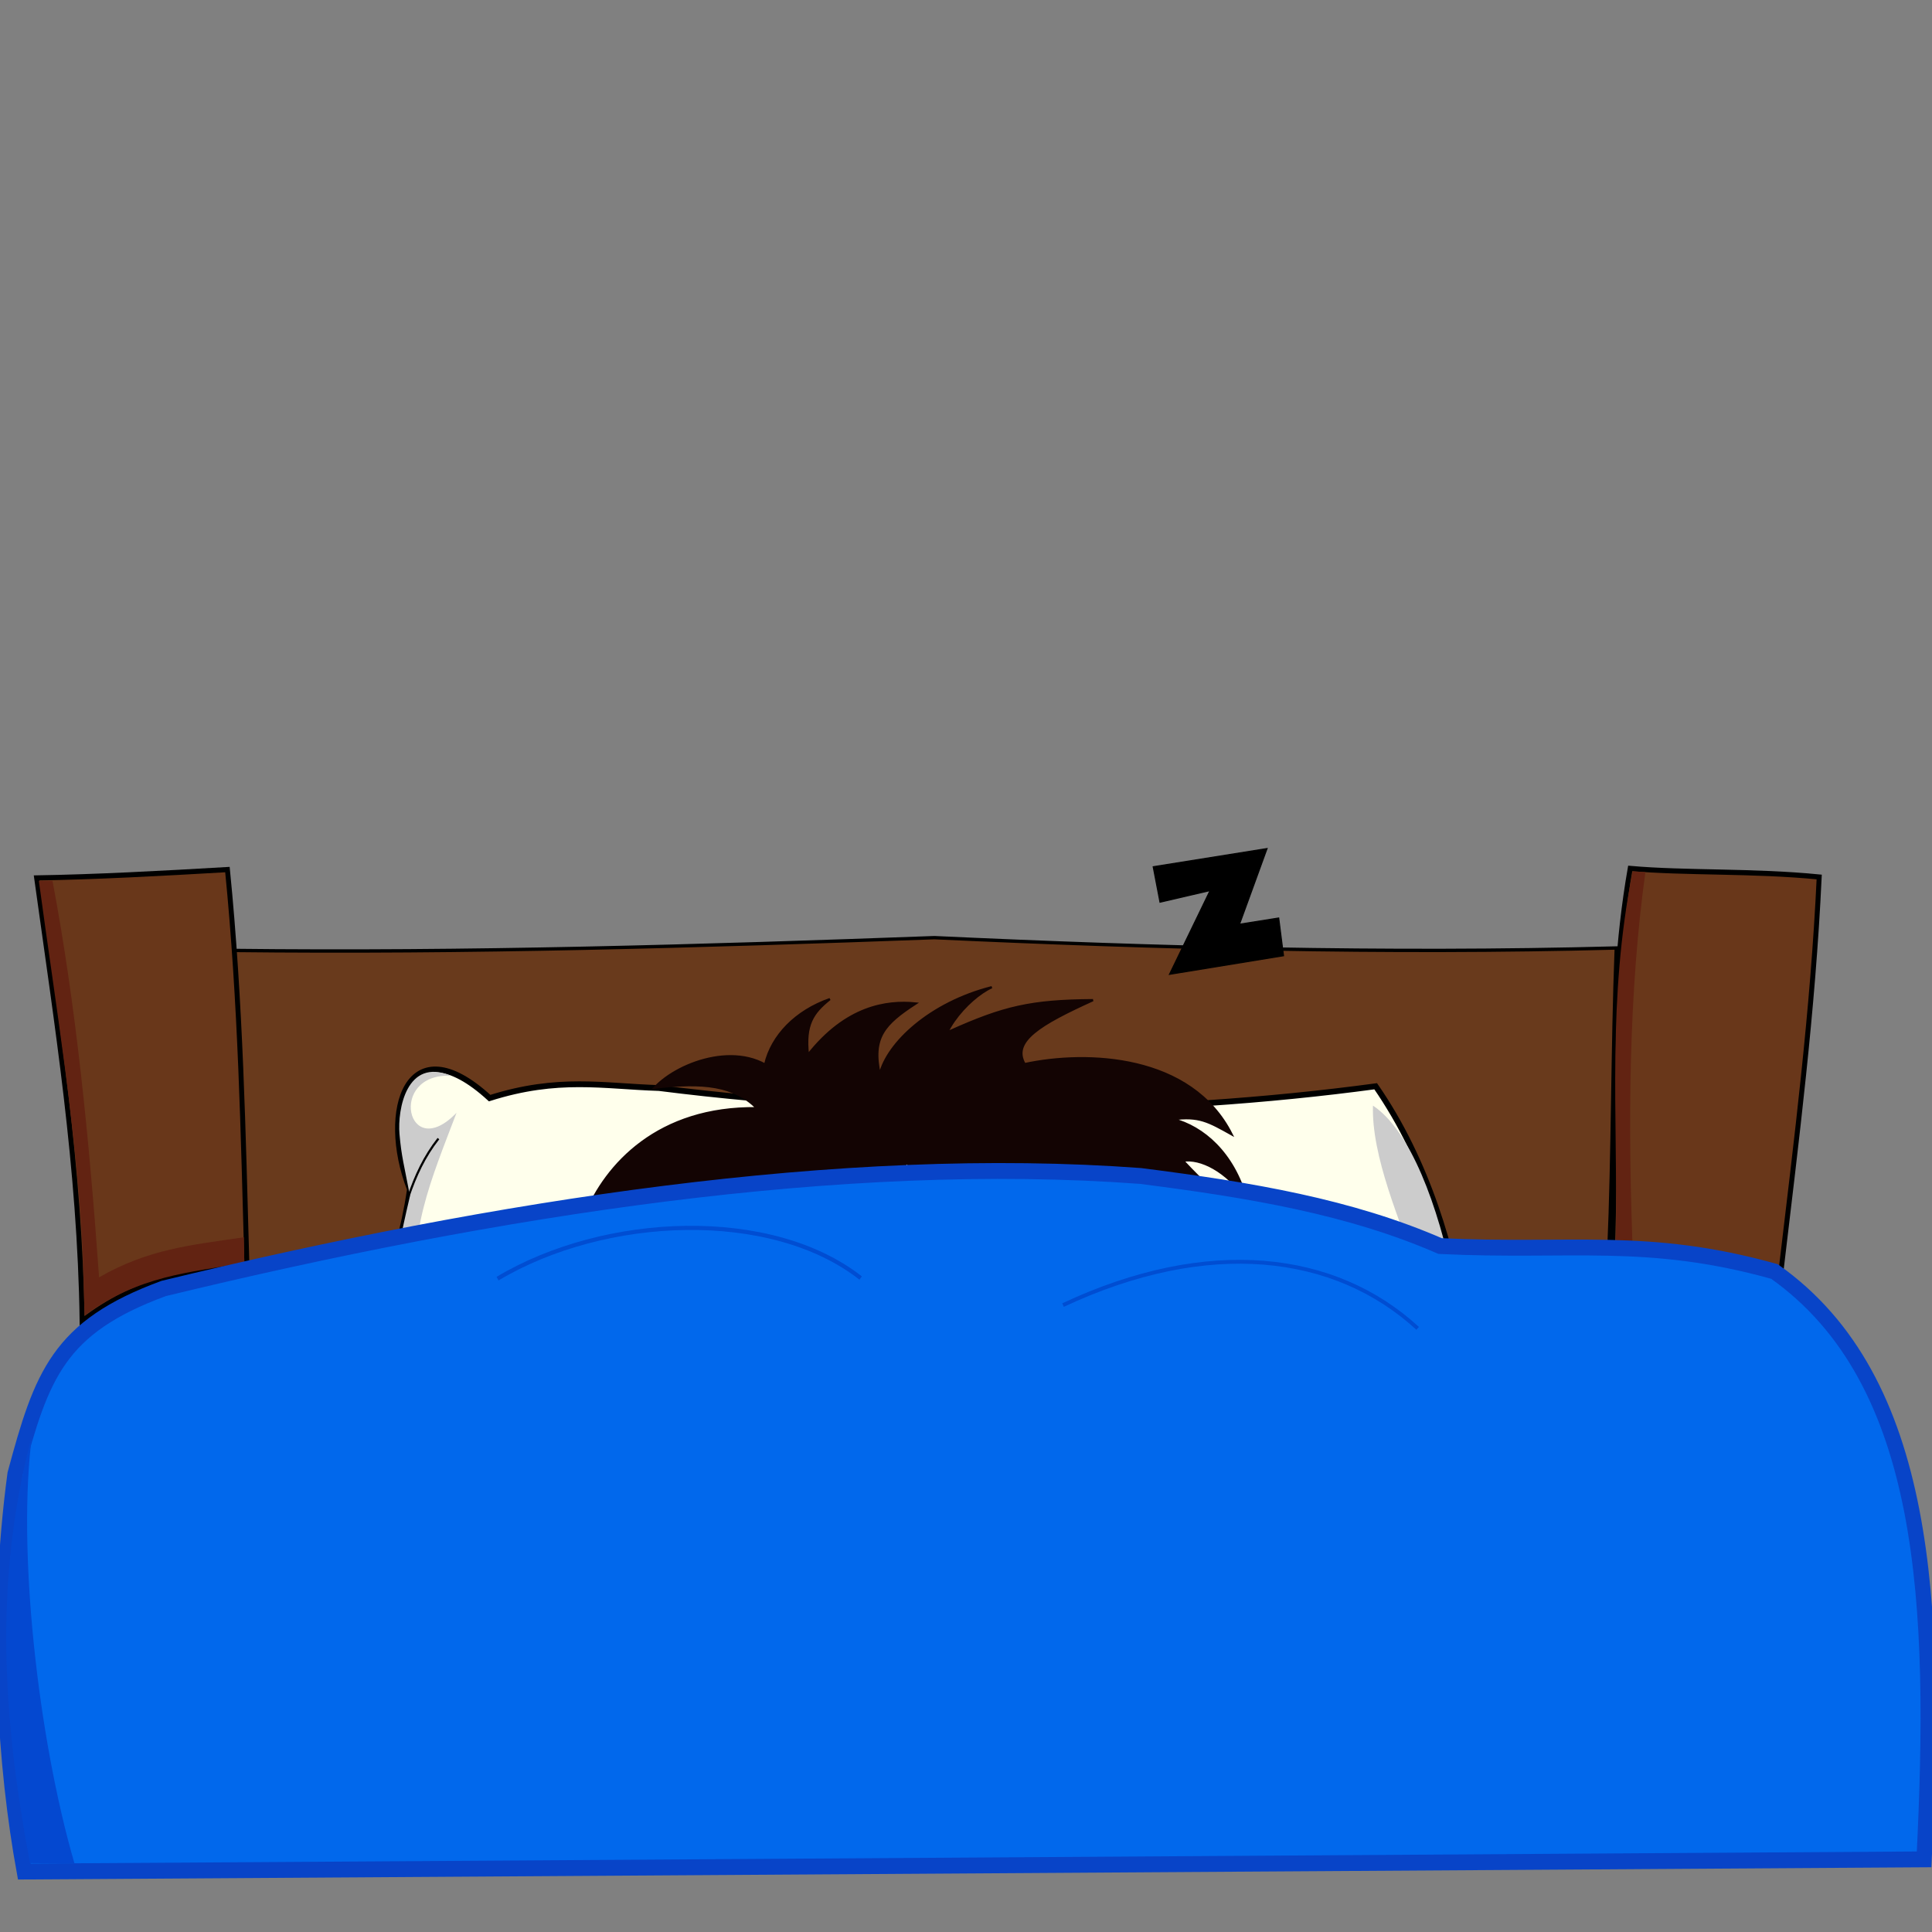 <?xml version="1.0" encoding="UTF-8" standalone="no"?>
<!-- Created with Inkscape (http://www.inkscape.org/) -->

<svg
   width="800px"
   height="800px"
   viewBox="0 0 800 800"
   version="1.1"
   id="SVGRoot"
   sodipodi:docname="5.svg"
   inkscape:version="1.1.2 (0a00cf5339, 2022-02-04)"
   xmlns:inkscape="http://www.inkscape.org/namespaces/inkscape"
   xmlns:sodipodi="http://sodipodi.sourceforge.net/DTD/sodipodi-0.dtd"
   xmlns="http://www.w3.org/2000/svg"
   xmlns:svg="http://www.w3.org/2000/svg">
  <rect x="0" y="0" width="800" height="800" fill="#808080" stroke="none"/>
  <sodipodi:namedview
     id="namedview1227"
     pagecolor="#505050"
     bordercolor="#eeeeee"
     borderopacity="1"
     inkscape:pageshadow="0"
     inkscape:pageopacity="0"
     inkscape:pagecheckerboard="0"
     inkscape:document-units="px"
     showgrid="false"
     inkscape:zoom="0.62932504"
     inkscape:cx="347.19737"
     inkscape:cy="340.84136"
     inkscape:window-width="1440"
     inkscape:window-height="840"
     inkscape:window-x="0"
     inkscape:window-y="0"
     inkscape:window-maximized="1"
     inkscape:current-layer="layer2"
     inkscape:snap-global="false"
     showguides="false" />
  <defs
     id="defs1222">
    <linearGradient
       id="linearGradient1997"
       inkscape:swatch="solid">
      <stop
         style="stop-color:#ff54c4;stop-opacity:1;"
         offset="0"
         id="stop1995" />
    </linearGradient>
  </defs>
  <g
     inkscape:groupmode="layer"
     id="layer2"
     inkscape:label="Capa 2">
    <path
       style="fill:#ffb698;fill-opacity:1;fill-rule:evenodd;stroke:none;stroke-width:0.043;stroke-linecap:round;stroke-linejoin:round;stroke-miterlimit:4;stroke-dasharray:none;stroke-opacity:1"
       d=""
       id="path201103" />
    <path
       style="fill:#ffb698;fill-opacity:1;fill-rule:evenodd;stroke:none;stroke-width:0.043;stroke-linecap:round;stroke-linejoin:round;stroke-miterlimit:4;stroke-dasharray:none;stroke-opacity:1"
       d=""
       id="path201142" />
    <path
       style="fill:#ffb698;fill-opacity:1;fill-rule:evenodd;stroke:none;stroke-width:0.043;stroke-linecap:round;stroke-linejoin:round;stroke-miterlimit:4;stroke-dasharray:none;stroke-opacity:1"
       d=""
       id="path201181" />
    <path
       style="fill:#ffb698;fill-opacity:1;fill-rule:evenodd;stroke:none;stroke-width:0.043;stroke-linecap:round;stroke-linejoin:round;stroke-miterlimit:4;stroke-dasharray:none;stroke-opacity:1"
       d=""
       id="path201220" />
    <path
       style="fill:#ffb698;fill-opacity:1;fill-rule:evenodd;stroke:none;stroke-width:0.043;stroke-linecap:round;stroke-linejoin:round;stroke-miterlimit:4;stroke-dasharray:none;stroke-opacity:1"
       d=""
       id="path201259" />
    <path
       style="fill:#ffb698;fill-opacity:1;fill-rule:evenodd;stroke:none;stroke-width:0.043;stroke-linecap:round;stroke-linejoin:round;stroke-miterlimit:4;stroke-dasharray:none;stroke-opacity:1"
       d=""
       id="path201337" />
    <path
       style="fill:#ffb698;fill-opacity:1;fill-rule:evenodd;stroke:none;stroke-width:0.043;stroke-linecap:round;stroke-linejoin:round;stroke-miterlimit:4;stroke-dasharray:none;stroke-opacity:1"
       d=""
       id="path201454" />
    <path
       style="fill:#ffb698;fill-opacity:1;fill-rule:evenodd;stroke:none;stroke-width:0.043;stroke-linecap:round;stroke-linejoin:round;stroke-miterlimit:4;stroke-dasharray:none;stroke-opacity:1"
       d=""
       id="path201571" />
    <path
       style="fill:#fab69b;fill-opacity:1;fill-rule:evenodd;stroke:none;stroke-width:0.011;stroke-linecap:round;stroke-linejoin:round;stroke-miterlimit:4;stroke-dasharray:none;stroke-opacity:1;paint-order:stroke fill markers"
       d="m 1361.481,973.549 c -0.01,-0.005 -0.052,-0.029 -0.096,-0.053 -0.071,-0.04 -0.079,-0.046 -0.072,-0.06 0.01,-0.013 0,-0.018 -0.03,-0.032 -0.021,-0.009 -0.043,-0.017 -0.048,-0.017 -0.024,0 -0.104,-0.043 -0.184,-0.098 -0.143,-0.099 -0.175,-0.128 -0.223,-0.2 -0.012,-0.019 -0.025,-0.038 -0.029,-0.042 -0.012,-0.014 -0.073,-0.146 -0.092,-0.197 -0.01,-0.027 -0.025,-0.094 -0.035,-0.151 -0.018,-0.109 -0.015,-0.104 -0.09,-0.182 -0.012,-0.013 -0.023,-0.026 -0.023,-0.028 0,-0.003 -0.015,-0.018 -0.034,-0.035 -0.034,-0.03 -0.034,-0.031 -0.066,-0.019 -0.037,0.013 -0.117,0.015 -0.166,0.003 -0.031,-0.007 -0.053,-0.004 -0.109,0.017 -0.012,0.004 -0.033,0.004 -0.055,-0.002 -0.029,-0.007 -0.049,-0.022 -0.104,-0.08 -0.037,-0.039 -0.088,-0.094 -0.112,-0.122 l -0.044,-0.051 h 0.069 c 0.057,0 0.076,0.004 0.111,0.021 0.023,0.011 0.046,0.021 0.05,0.021 0,0 0.018,0.006 0.031,0.012 0.017,0.009 0.037,0.011 0.073,0.007 0.038,-0.004 0.064,-4.4e-4 0.115,0.014 0.042,0.012 0.088,0.019 0.129,0.019 l 0.063,2.9e-4 0.031,0.037 c 0.017,0.02 0.043,0.049 0.058,0.064 0.015,0.015 0.027,0.031 0.027,0.034 0,0.004 0.01,0.01 0.012,0.014 0.01,0.004 0.02,0.018 0.031,0.032 0.01,0.014 0.039,0.048 0.063,0.076 0.029,0.033 0.052,0.07 0.064,0.102 0.046,0.121 0.147,0.309 0.167,0.309 0,0 0.01,0.004 0.01,0.008 0,0.005 0.01,0.015 0.014,0.023 0.01,0.008 0.029,0.033 0.047,0.055 0.018,0.022 0.043,0.049 0.057,0.061 0.013,0.011 0.03,0.027 0.037,0.035 0.01,0.008 0.017,0.014 0.023,0.014 0.01,0 0.01,0.003 0.01,0.007 0,0.004 0.012,0.013 0.027,0.021 0.114,0.059 0.162,0.09 0.221,0.144 0.098,0.088 0.097,0.086 0.094,0.163 0,0.062 0,0.065 -0.019,0.057 z"
       id="path45335" />
    <path
       style="fill:#fab69b;fill-opacity:1;fill-rule:evenodd;stroke:none;stroke-width:0.011;stroke-linecap:round;stroke-linejoin:round;stroke-miterlimit:4;stroke-dasharray:none;stroke-opacity:1;paint-order:stroke fill markers"
       d="m 1361.582,973.597 c -0.072,-0.035 -0.086,-0.045 -0.08,-0.055 0.013,-0.021 0.01,-0.1 -0.01,-0.129 -0.028,-0.051 -0.163,-0.158 -0.277,-0.218 -0.066,-0.035 -0.111,-0.072 -0.167,-0.137 -0.029,-0.033 -0.068,-0.079 -0.088,-0.102 -0.037,-0.043 -0.115,-0.185 -0.158,-0.291 -0.023,-0.056 -0.078,-0.134 -0.147,-0.209 -0.012,-0.013 -0.05,-0.056 -0.083,-0.094 l -0.06,-0.07 -0.074,-0.005 c -0.041,-0.003 -0.095,-0.011 -0.119,-0.018 -0.024,-0.007 -0.073,-0.013 -0.107,-0.013 -0.053,0 -0.074,-0.005 -0.136,-0.029 -0.04,-0.016 -0.076,-0.033 -0.081,-0.037 0,-0.004 -0.013,-0.008 -0.019,-0.008 -0.01,0 -0.015,-0.004 -0.021,-0.008 -0.022,-0.018 -0.093,-0.066 -0.108,-0.073 -0.018,-0.008 -0.1,-0.098 -0.148,-0.16 -0.017,-0.022 -0.048,-0.059 -0.069,-0.082 -0.021,-0.023 -0.043,-0.049 -0.048,-0.059 -0.01,-0.01 -0.016,-0.018 -0.024,-0.018 -0.01,-3e-5 -0.025,-0.007 -0.039,-0.016 -0.014,-0.009 -0.031,-0.016 -0.038,-0.016 -0.012,-5e-5 -0.067,-0.049 -0.061,-0.055 0,-10e-4 0.024,0.008 0.051,0.022 0.055,0.027 0.136,0.058 0.169,0.064 0.015,0.003 0.029,0.014 0.04,0.034 0.019,0.032 0.093,0.108 0.105,0.108 0,0 0.01,0.005 0.014,0.011 0.01,0.01 0.068,0.049 0.068,0.043 0,-0.002 -0.014,-0.017 -0.031,-0.034 -0.017,-0.017 -0.039,-0.042 -0.049,-0.056 -0.035,-0.047 -0.018,-0.041 0.033,0.012 0.066,0.069 0.117,0.108 0.158,0.121 0.018,0.006 0.044,0.02 0.059,0.03 0.014,0.011 0.029,0.019 0.031,0.019 0,0 0.011,0.005 0.017,0.012 0.01,0.007 0.028,0.016 0.046,0.021 0.019,0.005 0.038,0.012 0.043,0.015 0,0.003 0.025,0.009 0.045,0.012 0.02,0.003 0.072,0.016 0.115,0.029 0.043,0.013 0.095,0.026 0.117,0.029 0.036,0.005 0.044,0.011 0.107,0.076 0.117,0.122 0.153,0.16 0.153,0.163 0,0.002 0.016,0.019 0.035,0.038 0.086,0.086 0.129,0.135 0.147,0.173 0.019,0.04 0.034,0.069 0.049,0.094 0,0.007 0.014,0.027 0.023,0.045 0.01,0.018 0.026,0.048 0.037,0.066 0.011,0.018 0.023,0.038 0.026,0.045 0,0.011 0.032,0.042 0.08,0.094 0.029,0.03 0.104,0.091 0.168,0.134 0.065,0.044 0.154,0.121 0.276,0.242 0.058,0.057 0.076,0.079 0.076,0.096 0,0.012 0.01,0.042 0.015,0.066 0.012,0.035 0.028,0.122 0.023,0.122 -5e-4,-5e-5 -0.041,-0.019 -0.089,-0.043 z"
       id="path45374" />
    <path
       style="fill:#fab69b;fill-opacity:1;fill-rule:evenodd;stroke:none;stroke-width:0.011;stroke-linecap:round;stroke-linejoin:round;stroke-miterlimit:4;stroke-dasharray:none;stroke-opacity:1;paint-order:stroke fill markers"
       d="m 1361.508,972.525 c -0.017,-0.018 -0.031,-0.035 -0.031,-0.038 0,-0.004 -0.012,-0.015 -0.027,-0.026 -0.029,-0.021 -0.064,-0.052 -0.115,-0.1 -0.018,-0.017 -0.036,-0.031 -0.04,-0.031 0,0 -0.01,-0.005 -0.01,-0.011 0,-0.015 -0.102,-0.13 -0.248,-0.278 -0.021,-0.022 -0.039,-0.041 -0.039,-0.043 0,-0.002 -0.016,-0.019 -0.035,-0.038 -0.019,-0.02 -0.061,-0.065 -0.092,-0.1 -0.078,-0.088 -0.119,-0.127 -0.146,-0.141 -0.012,-0.007 -0.021,-0.015 -0.018,-0.019 0,-0.004 -7e-4,-0.009 -0.01,-0.011 -0.01,-0.002 -0.02,-0.016 -0.03,-0.03 l -0.019,-0.026 0.018,0.006 c 0.01,0.003 0.023,0.002 0.03,-0.004 0.01,-0.008 0.019,-0.004 0.05,0.02 0.173,0.135 0.656,0.626 0.757,0.77 0.036,0.052 0.039,0.057 0.026,0.067 -0.013,0.01 -0.013,0.012 -10e-5,0.04 0.018,0.037 0.01,0.036 -0.029,-0.005 z"
       id="path45413" />
    <path
       style="fill:#fab69b;fill-opacity:1;fill-rule:evenodd;stroke:none;stroke-width:0.011;stroke-linecap:round;stroke-linejoin:round;stroke-miterlimit:4;stroke-dasharray:none;stroke-opacity:1;paint-order:stroke fill markers"
       d="m 1362.187,972.419 c -0.052,-0.048 -0.112,-0.121 -0.112,-0.135 0,-0.005 -0.024,-0.034 -0.047,-0.059 -0.01,-0.011 -0.018,-0.022 -0.018,-0.024 0,-0.015 -0.134,-0.158 -0.202,-0.215 -0.051,-0.043 -0.201,-0.125 -0.23,-0.125 -0.01,-1.3e-4 -0.01,-0.005 -0.01,-0.011 0,-0.006 0,-0.01 -0.01,-0.009 -0.014,0.003 -0.035,-0.015 -0.156,-0.133 -0.1,-0.097 -0.115,-0.116 -0.137,-0.164 -0.028,-0.062 -0.054,-0.104 -0.083,-0.133 -0.042,-0.042 -0.142,-0.119 -0.163,-0.126 -0.01,-0.003 -0.016,-0.009 -0.016,-0.013 0,-0.004 -0.01,-0.008 -0.014,-0.008 -0.01,-10e-5 -0.024,-0.007 -0.035,-0.016 -0.011,-0.009 -0.026,-0.016 -0.033,-0.017 -0.01,-2.4e-4 -0.019,-0.006 -0.028,-0.013 -0.01,-0.007 -0.021,-0.012 -0.028,-0.012 -0.01,0 -0.031,-0.009 -0.054,-0.02 -0.023,-0.011 -0.052,-0.021 -0.064,-0.022 -0.032,-0.003 -0.023,-0.017 0.019,-0.029 0.092,-0.027 0.235,0.028 0.409,0.159 0.126,0.094 0.166,0.129 0.405,0.35 0.295,0.272 0.352,0.328 0.336,0.332 -0.017,0.004 -0.017,0.005 0.013,0.058 0.047,0.083 0.168,0.24 0.266,0.345 0.043,0.046 0.076,0.098 0.062,0.098 0,0 -0.035,-0.026 -0.07,-0.058 z"
       id="path45491" />
    <path
       style="fill:#fab69b;fill-opacity:1;fill-rule:evenodd;stroke:none;stroke-width:0.011;stroke-linecap:round;stroke-linejoin:round;stroke-miterlimit:4;stroke-dasharray:none;stroke-opacity:1;paint-order:stroke fill markers"
       d="m 1361.865,972.531 c -0.019,-0.011 -0.04,-0.03 -0.047,-0.041 -0.01,-0.011 -0.017,-0.019 -0.022,-0.016 0,0.003 -0.01,5.4e-4 -0.01,-0.005 0,-0.005 -0.01,-0.02 -0.018,-0.032 -0.01,-0.012 -0.03,-0.037 -0.043,-0.054 -0.029,-0.037 -0.134,-0.143 -0.142,-0.143 0,0 -0.012,-0.006 -0.02,-0.014 -0.027,-0.028 -0.044,-0.043 -0.05,-0.043 0,0 -0.023,-0.012 -0.045,-0.027 -0.059,-0.04 -0.069,-0.046 -0.091,-0.056 -0.032,-0.014 -0.1,-0.074 -0.094,-0.084 0,-0.005 0,-0.006 0,-0.004 -0.01,0.005 -0.038,-0.021 -0.031,-0.028 0,-0.002 -0.011,-0.02 -0.029,-0.039 -0.018,-0.019 -0.032,-0.037 -0.032,-0.038 0,-10e-4 -0.01,-0.011 -0.018,-0.022 -0.038,-0.039 -0.104,-0.117 -0.104,-0.123 -10e-5,-0.008 -0.03,-0.043 -0.068,-0.081 -0.017,-0.017 -0.031,-0.034 -0.031,-0.039 0,-0.005 0,-0.009 -0.01,-0.009 0,0 -0.026,-0.018 -0.05,-0.041 -0.024,-0.022 -0.047,-0.041 -0.051,-0.041 0,0 -0.011,-0.007 -0.016,-0.016 0,-0.009 -0.014,-0.016 -0.021,-0.016 -0.01,0 -0.012,-0.003 -0.012,-0.006 -10e-5,-0.003 -0.018,-0.017 -0.041,-0.031 -0.022,-0.013 -0.039,-0.028 -0.038,-0.033 0,-0.005 0.018,-0.013 0.037,-0.019 0.019,-0.006 0.034,-0.015 0.034,-0.021 0,-0.005 -0.017,-0.022 -0.039,-0.038 -0.064,-0.046 0,-0.04 0.065,0.006 0.012,0.008 0.033,0.022 0.047,0.03 0.014,0.009 0.026,0.019 0.026,0.022 0,0.004 0,0.006 0.01,0.006 0.011,0 0.092,0.082 0.142,0.142 0.018,0.022 0.036,0.044 0.041,0.049 0.023,0.027 0.085,0.11 0.094,0.128 0.012,0.023 0.105,0.134 0.116,0.138 0,10e-4 0.01,0.007 0.01,0.013 0,0.009 0.03,0.028 0.074,0.046 0.019,0.008 0.052,0.029 0.148,0.093 0.126,0.085 0.338,0.274 0.378,0.338 0.011,0.017 0.032,0.055 0.048,0.084 l 0.028,0.052 -0.019,0.016 c -0.026,0.021 -0.064,0.019 -0.104,-0.005 z"
       id="path45530" />
    <path
       style="fill:#fab69b;fill-opacity:1;fill-rule:evenodd;stroke:none;stroke-width:0.032;stroke-linecap:round;stroke-linejoin:round;stroke-miterlimit:4;stroke-dasharray:none;stroke-opacity:1;paint-order:stroke fill markers"
       d="m 1353.986,970.857 c -0.065,-0.004 -0.118,-0.018 -0.118,-0.03 0,-0.012 0.042,-0.041 0.093,-0.063 0.051,-0.022 0.113,-0.051 0.136,-0.063 0.024,-0.013 0.059,-0.023 0.078,-0.023 0.019,0 0.067,-0.017 0.106,-0.037 0.039,-0.02 0.096,-0.037 0.127,-0.037 0.031,-9e-5 0.056,-0.011 0.056,-0.024 0,-0.013 0.016,-0.018 0.036,-0.01 0.02,0.008 0.062,-0.004 0.092,-0.026 0.08,-0.056 0.119,-0.047 0.049,0.011 -0.032,0.027 -0.052,0.049 -0.043,0.049 0.05,0 -0.074,0.119 -0.152,0.145 -0.052,0.017 -0.116,0.041 -0.143,0.053 -0.107,0.045 -0.203,0.062 -0.317,0.055 z"
       id="path45842" />
    <path
       style="fill:#fab69b;fill-opacity:1;fill-rule:evenodd;stroke:none;stroke-width:0.032;stroke-linecap:round;stroke-linejoin:round;stroke-miterlimit:4;stroke-dasharray:none;stroke-opacity:1;paint-order:stroke fill markers"
       d="m 1354.709,970.539 c 0.01,-0.037 0.034,-0.075 0.054,-0.084 0.02,-0.009 0.062,-0.03 0.095,-0.047 0.173,-0.09 0.439,-0.146 0.618,-0.129 0.062,0.006 0.029,0.049 -0.05,0.065 -0.134,0.028 -0.277,0.08 -0.444,0.162 -0.087,0.043 -0.189,0.083 -0.225,0.089 -0.062,0.011 -0.065,0.007 -0.048,-0.056 z"
       id="path45881" />
    <g
       id="g75288"
       transform="translate(-1.796,2.91)">
      <g
         id="g74478"
         transform="translate(-20.029,-176.985)" />
    </g>
    <g
       id="g101112"
       transform="matrix(0.892,0,0,0.925,-687.915,-657.022)">
      <g
         id="g90249-5"
         transform="rotate(8.66,1227.78,6008.363)">
        <path
           style="fill:#69371a;fill-opacity:1;stroke:#000000;stroke-width:2.3;stroke-linecap:butt;stroke-linejoin:miter;stroke-miterlimit:4;stroke-dasharray:none;stroke-opacity:1"
           d="m 805.197,1302.486 c 25.639,-18.833 46.054,-21.017 76.491,-25.132 -1.724,-59.013 -2.848,-117.029 -9.029,-176.956 -30.829,1.736 -61.565,7.722 -87.315,9.424 -1.838,65.582 14.005,123.593 19.853,192.664 z"
           id="path85101-2"
           sodipodi:nodetypes="ccccc" />
        <path
           style="fill:#622312;fill-opacity:1;stroke:none;stroke-width:0;stroke-linecap:butt;stroke-linejoin:miter;stroke-miterlimit:4;stroke-dasharray:none;stroke-opacity:1"
           d="m 813.069,1282.937 c -11.813,-60.536 -20.04,-118.502 -20.501,-172.535 l -5.888,0.545 c -3.112,58.128 9.441,108.496 16.754,161.458 l 2.919,27.595 c 3.054,-1.702 4.382,-7.241 6.717,-17.063 z"
           id="path85991-5"
           sodipodi:nodetypes="cccccc" />
      </g>
      <path
         style="fill:#693a1c;fill-opacity:1;stroke:#000000;stroke-width:1.5;stroke-linecap:butt;stroke-linejoin:miter;stroke-miterlimit:4;stroke-dasharray:none;stroke-opacity:1"
         d="m 879.032,1135.756 c 109.026,1.21 217.521,-1.869 325.922,-5.718 102.872,4.596 208.64,7.376 316.522,4.625 -1.794,45.222 -1.459,91.474 -3.457,135.803 l -633.788,24.959 c 1.276,-52.437 -1.821,-106.527 -5.199,-159.668 z"
         id="path93081"
         sodipodi:nodetypes="cccccc" />
      <g
         id="g90249"
         transform="translate(4.124,-0.838)">
        <path
           style="fill:#69371a;fill-opacity:1;stroke:#000000;stroke-width:2.3;stroke-linecap:butt;stroke-linejoin:miter;stroke-miterlimit:4;stroke-dasharray:none;stroke-opacity:1"
           d="m 805.197,1302.486 c 25.639,-18.833 46.054,-21.017 76.491,-25.132 -1.724,-59.013 -2.848,-117.029 -9.029,-176.956 -30.829,1.736 -61.239,3.314 -88.575,3.734 9.464,66.033 20.113,129.477 21.113,198.354 z"
           id="path85101"
           sodipodi:nodetypes="ccccc" />
        <path
           style="fill:#622312;fill-opacity:1;stroke:none;stroke-width:0;stroke-linecap:butt;stroke-linejoin:miter;stroke-miterlimit:4;stroke-dasharray:none;stroke-opacity:1"
           d="m 880.295,1264.994 c -24.808,3.539 -44.175,5.207 -67.226,17.943 -4.538,-61.998 -10.805,-122.391 -21.623,-177.53 l -6.332,0.027 c 7.764,55.646 17.639,111.599 20.382,166.516 l 0.856,28.049 c 25.078,-17.893 48.804,-19.199 74.139,-23.537 z"
           id="path85991"
           sodipodi:nodetypes="cccccccc" />
      </g>
    </g>
    <g
       id="g99634"
       transform="matrix(0.866,0.213,-0.221,0.898,449.301,-563.061)">
      <g
         id="g99419"
         transform="translate(-963.98,-28.382)">
        <g
           id="g98908"
           transform="translate(0.541,-0.014)">
          <g
             id="g98433">
            <path
               style="fill:#ffffec;fill-opacity:1;stroke:#000000;stroke-width:2.6;stroke-linecap:butt;stroke-linejoin:miter;stroke-miterlimit:4;stroke-dasharray:none;stroke-opacity:1"
               d="m 965.451,1383.855 c -22.502,-30.924 -19.411,-72.119 25.86,-48.181 28.521,-16.8 49.876,-17.287 75.261,-22.506 113,-12.598 228.687,-41.626 322.907,-77.402 63.418,54.162 86.716,145.206 86.868,165.771 61.186,60.084 9.712,49.565 -48.216,39.277 l -105.894,-8.562 -136.55,26.183 c -63.096,10.536 -126.281,20.534 -189.252,31.793 -39.252,-68.605 -26.966,-66.736 -30.983,-106.372 z"
               id="path68846"
               sodipodi:nodetypes="cccccccccc"
               transform="translate(-23.599,-174.92)" />
            <path
               style="fill:#cccccc;fill-opacity:1;stroke:none;stroke-width:0;stroke-linecap:butt;stroke-linejoin:miter;stroke-miterlimit:4;stroke-dasharray:none;stroke-opacity:1"
               d="m 1441.18,1263.564 c -4.354,-26.676 -8.117,-45.848 -29.22,-69.266 l 15.391,3.752 c 18.728,-27.676 -50.919,-84.677 -60.553,-128.507 39.297,13.703 82.752,117.387 85.383,158.22 22.028,21.489 28.735,34.719 26.613,40.427 -19.311,1.169 -20.547,1.834 -37.615,-4.626 z"
               id="path70899"
               sodipodi:nodetypes="ccccccc" />
          </g>
          <path
             style="fill:none;stroke:#000000;stroke-width:2.6;stroke-linecap:round;stroke-linejoin:miter;stroke-miterlimit:4;stroke-dasharray:none;stroke-opacity:1"
             d="m 1462.073,1231.121 c -10.408,-8.694 -12.429,-15.767 -17.894,-17.885"
             id="path74513"
             sodipodi:nodetypes="cc"
             transform="translate(-1.796,2.91)" />
        </g>
        <path
           style="fill:#cccccc;fill-opacity:1;stroke:#cbcccc;stroke-width:0;stroke-linecap:butt;stroke-linejoin:miter;stroke-miterlimit:4;stroke-dasharray:none;stroke-opacity:1"
           d="m -4.699,1230.581 c -13.35,-29.816 -8.338,-56.503 -4.331,-88.301 -16.673,27.685 -35.612,-10.005 -6.642,-15.498 -22.018,-3.393 -20.394,20.384 -16.717,30.831 3.363,9.556 5.454,12.832 11.603,25.831 0.242,20.231 0.636,32.099 5.192,49.56 z"
           id="path75390"
           sodipodi:nodetypes="cccsccc"
           transform="translate(963.98,28.382)" />
      </g>
      <path
         style="fill:none;stroke:#000000;stroke-width:1px;stroke-linecap:butt;stroke-linejoin:miter;stroke-opacity:1"
         d="m -14.328,1155.442 c -4.384,9.367 -6.214,18.64 -7.103,28.576"
         id="path81643"
         sodipodi:nodetypes="cc" />
    </g>
    <g
       id="g113374"
       transform="matrix(0.892,0,0,0.925,-59.904,460.24)">
      <path
         style="fill:#130403;fill-opacity:1;stroke:#130403;stroke-width:1px;stroke-linecap:butt;stroke-linejoin:miter;stroke-opacity:1"
         d="m 632.045,171.971 c 0,0 9.429,-18.872 17.147,-25.683 5.427,-4.789 19.576,-9.02 19.576,-9.02 -3.646,-2.9 -7.64,-4.452 -11.955,-5.96 11.702,-2.805 14.97,-8.863 1.873,-9.202 -12.322,-7.395 -15.148,-12.124 -12.712,-32.099 4.693,1.161 9.544,5.837 12.956,9.55 0.936,-13.737 -5.056,-21.824 -13.082,-31.925 17.255,0.858 24.468,-1.506 37.394,-10.09 -28.825,-0.582 -48.172,-16.113 -66.908,-35.5 8.009,-1.297 20.143,4.371 29.45,17.301 C 639.739,18.574 625.699,6.928 611.696,3.464 c 12.048,-1.551 16.411,0.956 27.187,6.748 -18.705,-35.714 -67.109,-37.398 -96.08,-31.416 -6.148,-10.344 7.508,-18.007 31.72,-28.633 -28.818,0.21 -41.348,3.051 -66.295,13.845 -3.952,6.004 -4.295,10.454 -2.797,16.693 -6.364,-13.023 11.236,-31.611 22.142,-36.337 -28.817,7.043 -48.642,25.2 -52.016,39.114 -3.797,-16.603 2.143,-22.701 16.689,-31.825 -13.683,-1.308 -32.4,1.438 -50.016,22.985 -1.559,-13.519 2.282,-18.879 10.158,-24.936 -16.024,5.414 -26.906,16.471 -30.007,29.034 l 6.831,5.411 c -16.612,-16.857 -46.762,-6.627 -58.181,5.196 22.626,-2.602 36.844,-1.083 47.524,9.201 -45.841,-0.635 -70.271,25.279 -79.829,48.072 9.987,-6.506 19.114,-10.747 33.258,-12.093 -28.032,20.38 -39.811,49.032 -35.921,59.111 l 27.328,-22.677 -28.264,23.512 c -10.773,19.931 -12.114,23.199 -14.344,43.162 7.858,-13.403 16.21,-18.251 26.952,-18.996 -4.697,8.756 -5.263,17.157 -5.77,26.783 5.594,-18.022 11.596,-21.563 29.688,-15.305 l 3.471,-18.534 13.277,-19.291 10.983,-19.45 c 1.659,4.95 0.498,7.997 -1.16,12.675 24.101,-12.887 32.982,-25.946 49.923,-46.602 1.484,9.753 0.557,11.206 -4.675,18.841 12.74,-0.718 28.883,-16.986 45.22,-35.259 2.477,28.209 -3.051,30.354 -17.102,54.667 30.713,-13.838 37.275,-20.406 55.488,-46.636 6.294,18.792 12.622,26.542 27.863,35.846 -5.281,-12.157 -3.825,-18.165 -4.149,-30.821 39.321,60.675 68.707,31.432 66.962,94.461 10.19,13.51 12.505,27.713 14.291,41.962 z"
         id="path75987"
         sodipodi:nodetypes="cscccccccccccccccccccccccccccccccccccccccccccccc" />
      <g
         id="g113368"
         transform="translate(-283.563,-10.527)" />
    </g>
    <g
       id="g68699"
       transform="matrix(0.892,0,0,0.925,174.78,-630.631)">
      <path
         style="fill:#0168ec;fill-opacity:1;stroke:#0844c8;stroke-width:7.1;stroke-linecap:butt;stroke-linejoin:miter;stroke-miterlimit:4;stroke-dasharray:none;stroke-opacity:1"
         d="m 697.246,1514.108 c 5.927,-114.021 1.974,-214.44 -69.462,-263.158 -59.046,-15.945 -94.56,-8.539 -155.213,-11.391 -41.654,-17.506 -87.523,-25.045 -139.089,-31.372 -138.611,-9.892 -298.778,14.201 -453.429,50.36 -48.97,17.35 -56.617,38.804 -69.001,83.057 -9.36,67.158 -4.448,131.674 4.293,177.96 z"
         id="path969"
         sodipodi:nodetypes="cccccccc" />
      <path
         style="fill:#0168ec;fill-opacity:1;stroke:#004dd2;stroke-width:1.731;stroke-linecap:butt;stroke-linejoin:miter;stroke-miterlimit:4;stroke-dasharray:none;stroke-opacity:1"
         d="m 297.532,1265.986 c 67.379,-30.479 126.329,-23.542 164.612,10.41"
         id="path7099"
         sodipodi:nodetypes="cc" />
      <path
         style="fill:#0168ec;fill-opacity:1;stroke:#004dd2;stroke-width:1.854;stroke-linecap:butt;stroke-linejoin:miter;stroke-miterlimit:4;stroke-dasharray:none;stroke-opacity:1"
         d="m 35.029,1254.153 c 49.961,-28.78 127.058,-31.689 168.56,-0.276"
         id="path3687"
         sodipodi:nodetypes="cc" />
    </g>
    <path
       style="fill:#0448d0;fill-opacity:1;stroke:#000000;stroke-width:0;stroke-linecap:butt;stroke-linejoin:miter;stroke-miterlimit:4;stroke-dasharray:none;stroke-opacity:1"
       d="M 30.849,771.647 12.41,771.476 C 1.478,713.21 -3.018,655.404 13.29,594.185 7.062,640.858 15.507,718.774 30.849,771.647 Z"
       id="path55830"
       sodipodi:nodetypes="cccc" />
    <g
       id="g81608"
       transform="translate(963.98,28.382)" />
    <g
       id="g10995"
       transform="matrix(0.892,0,0,0.925,1220.472,166.644)" />
    <g
       id="g2677-6"
       transform="matrix(-0.872,0,0,0.925,-392.088,164.913)">
      <g
         id="g2648-2">
        <g
           id="g2612-1">
          <g
             id="g2436-8">
            <g
               id="g2404-7">
              <g
                 id="g2343-9">
                <g
                   id="g2318-2">
                  <g
                     id="g2295-0">
                    <g
                       id="g2248-2" />
                  </g>
                </g>
              </g>
              <g
                 id="g2387-7" />
            </g>
          </g>
        </g>
      </g>
    </g>
    <path
       style="fill:#000000;fill-opacity:1;stroke:#000000;stroke-width:0.434px;stroke-linecap:butt;stroke-linejoin:miter;stroke-opacity:1"
       d="m 477.504,358.889 47.17,-7.533 -11.395,31.328 16.207,-2.57 1.995,15.64 -47.23,7.705 16.791,-34.689 -20.715,4.823 z"
       id="path130777"
       sodipodi:nodetypes="ccccccccc" />
  </g>
  <g
     inkscape:label="Capa 1"
     inkscape:groupmode="layer"
     id="layer1" />
</svg>
